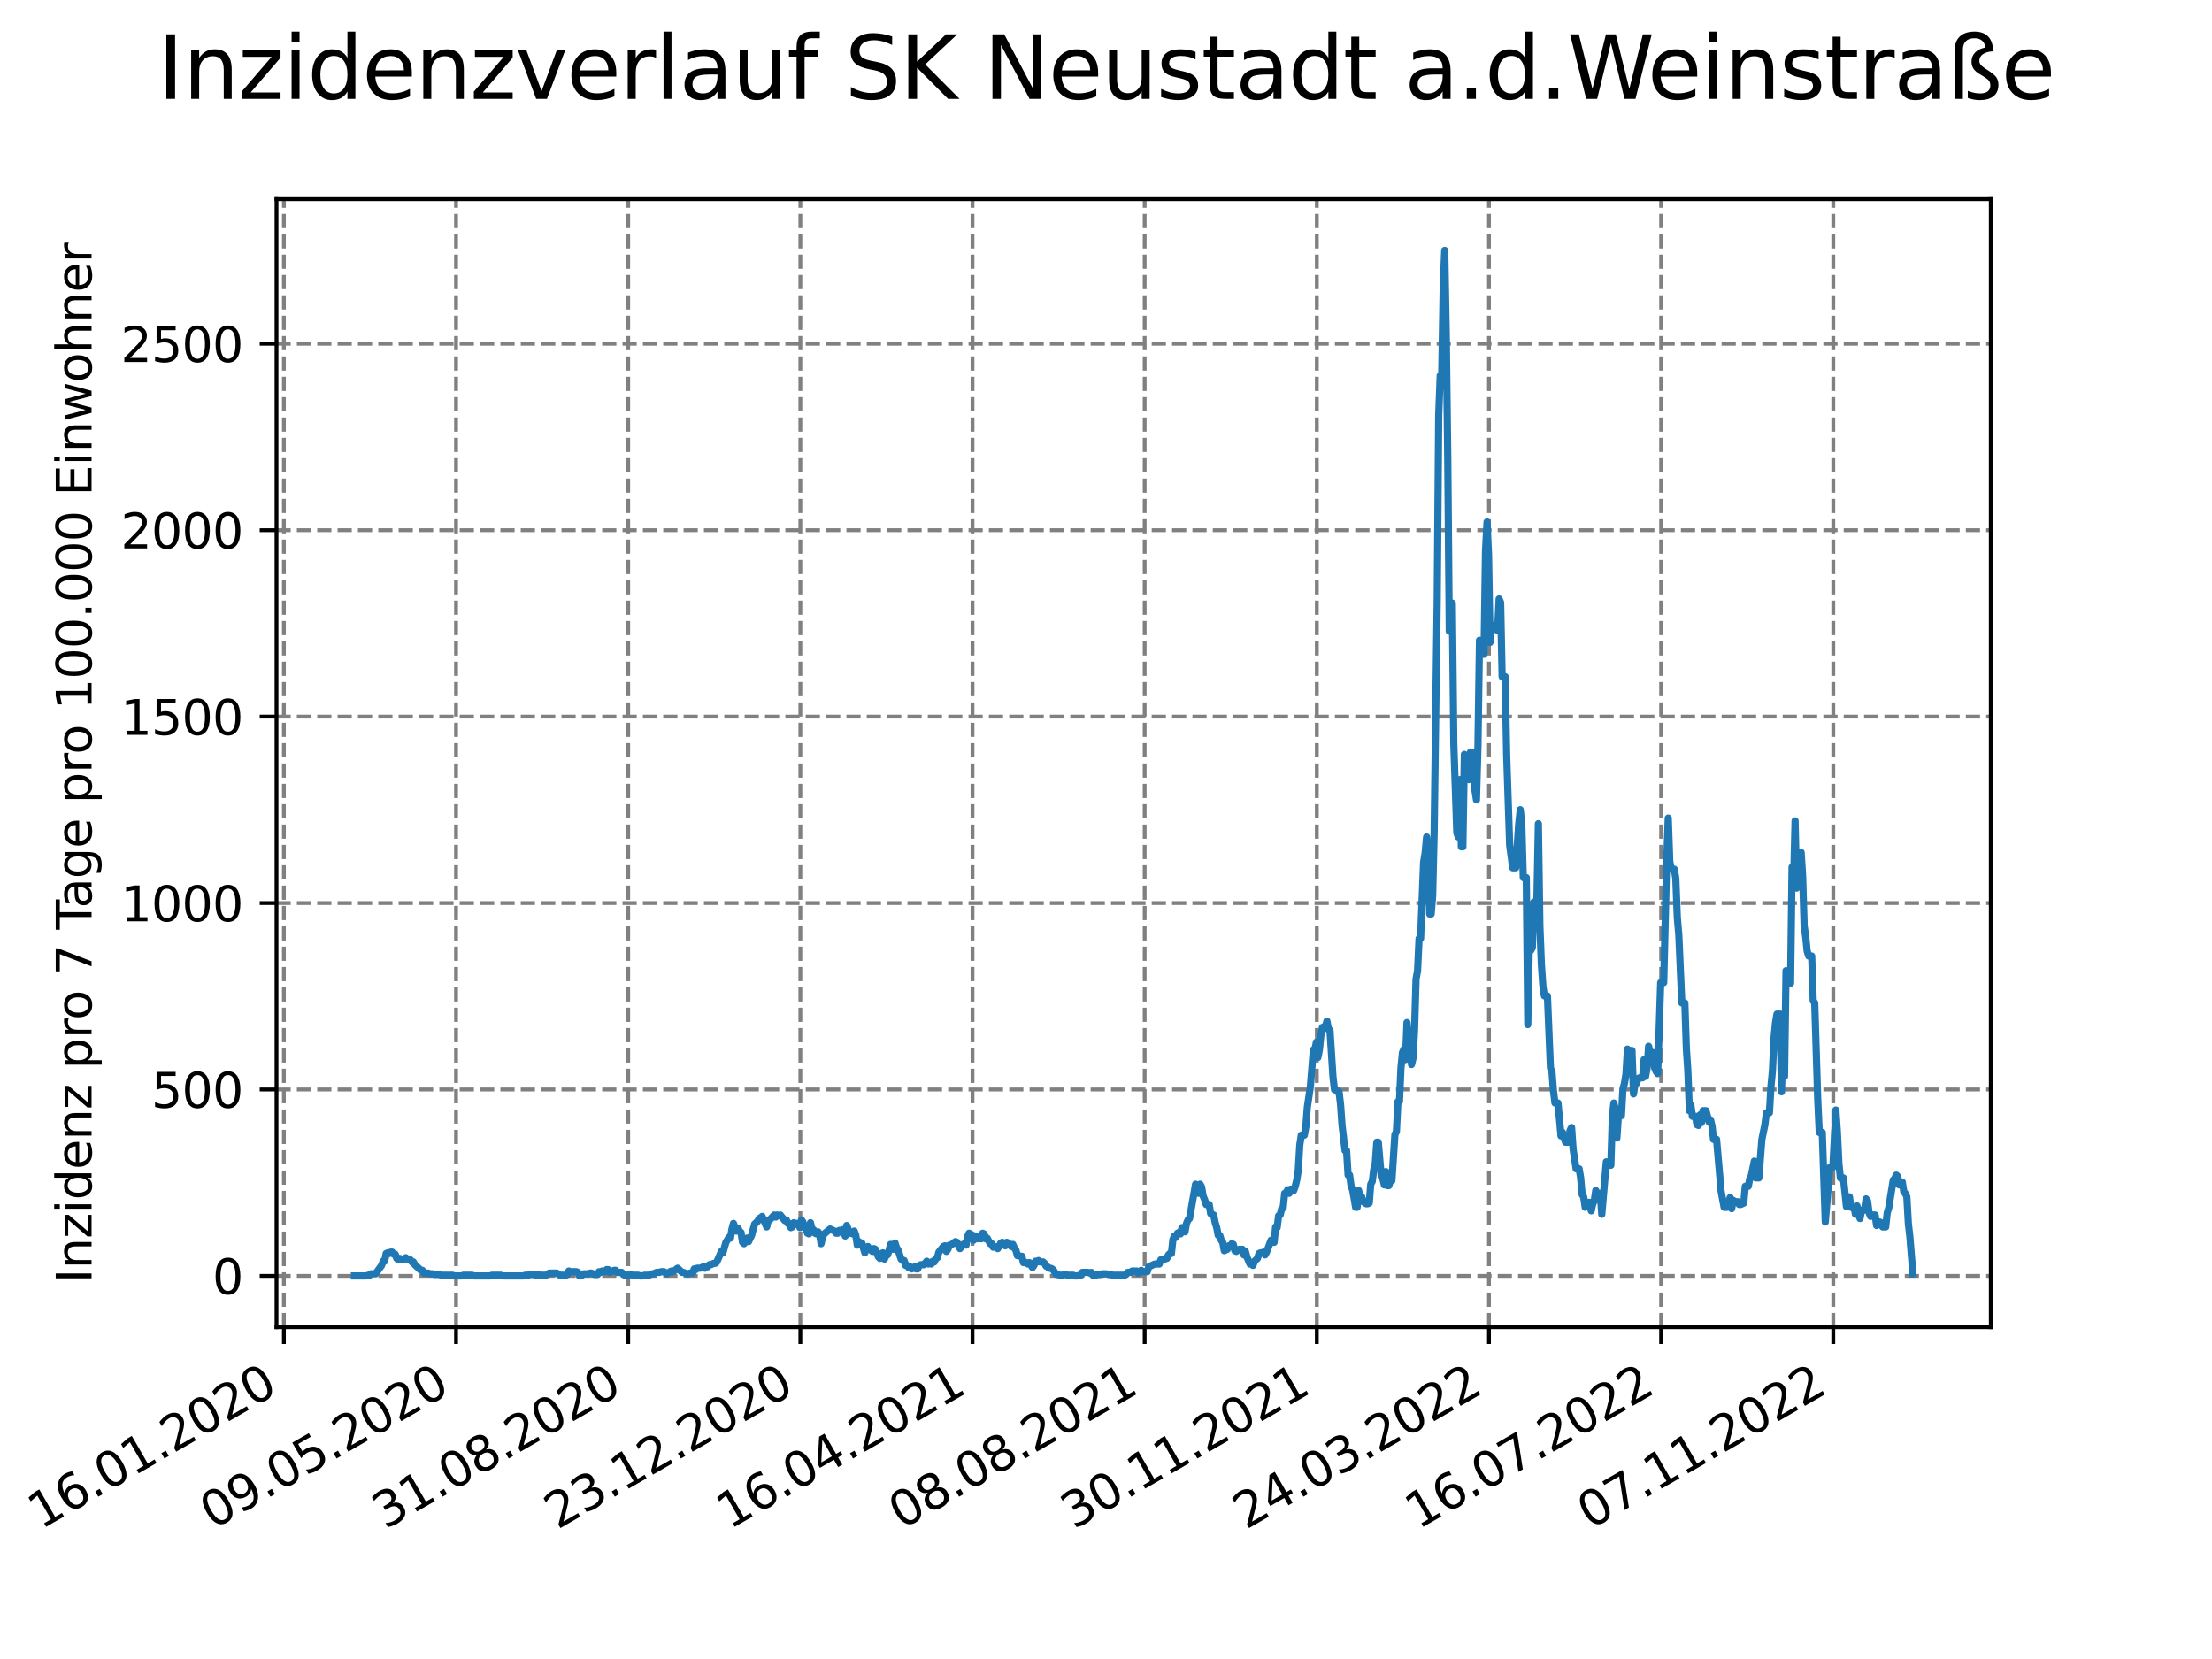 <?xml version="1.0" encoding="utf-8" standalone="no"?>
<!DOCTYPE svg PUBLIC "-//W3C//DTD SVG 1.1//EN"
  "http://www.w3.org/Graphics/SVG/1.1/DTD/svg11.dtd">
<svg xmlns:xlink="http://www.w3.org/1999/xlink" width="460.8pt" height="345.6pt" viewBox="0 0 460.8 345.6" xmlns="http://www.w3.org/2000/svg" version="1.1">
 <defs>
  <style type="text/css">*{stroke-linejoin: round; stroke-linecap: butt}</style>
 </defs>
 <g id="figure_1">
  <g id="patch_1">
   <path d="M 0 345.6 
L 460.8 345.6 
L 460.8 0 
L 0 0 
z
" style="fill: #ffffff"/>
  </g>
  <g id="axes_1">
   <g id="patch_2">
    <path d="M 57.6 276.48 
L 414.72 276.48 
L 414.72 41.472 
L 57.6 41.472 
z
" style="fill: #ffffff"/>
   </g>
   <g id="matplotlib.axis_1">
    <g id="xtick_1">
     <g id="line2d_1">
      <path d="M 59.139 276.48 
L 59.139 41.472 
" clip-path="url(#p9b88082fa0)" style="fill: none; stroke-dasharray: 2.96,1.28; stroke-dashoffset: 0; stroke: #808080; stroke-width: 0.8"/>
     </g>
     <g id="line2d_2">
      <defs>
       <path id="mea5436a495" d="M 0 0 
L 0 3.5 
" style="stroke: #000000; stroke-width: 0.8"/>
      </defs>
      <g>
       <use xlink:href="#mea5436a495" x="59.139" y="276.48" style="stroke: #000000; stroke-width: 0.8"/>
      </g>
     </g>
     <g id="text_1">
      <!-- 16.01.2020 -->
      <g transform="translate(8.514 318.689) rotate(-30) scale(0.1 -0.1)">
       <defs>
        <path id="DejaVuSans-31" d="M 794 531 
L 1825 531 
L 1825 4091 
L 703 3866 
L 703 4441 
L 1819 4666 
L 2450 4666 
L 2450 531 
L 3481 531 
L 3481 0 
L 794 0 
L 794 531 
z
" transform="scale(0.016)"/>
        <path id="DejaVuSans-36" d="M 2113 2584 
Q 1688 2584 1439 2293 
Q 1191 2003 1191 1497 
Q 1191 994 1439 701 
Q 1688 409 2113 409 
Q 2538 409 2786 701 
Q 3034 994 3034 1497 
Q 3034 2003 2786 2293 
Q 2538 2584 2113 2584 
z
M 3366 4563 
L 3366 3988 
Q 3128 4100 2886 4159 
Q 2644 4219 2406 4219 
Q 1781 4219 1451 3797 
Q 1122 3375 1075 2522 
Q 1259 2794 1537 2939 
Q 1816 3084 2150 3084 
Q 2853 3084 3261 2657 
Q 3669 2231 3669 1497 
Q 3669 778 3244 343 
Q 2819 -91 2113 -91 
Q 1303 -91 875 529 
Q 447 1150 447 2328 
Q 447 3434 972 4092 
Q 1497 4750 2381 4750 
Q 2619 4750 2861 4703 
Q 3103 4656 3366 4563 
z
" transform="scale(0.016)"/>
        <path id="DejaVuSans-2e" d="M 684 794 
L 1344 794 
L 1344 0 
L 684 0 
L 684 794 
z
" transform="scale(0.016)"/>
        <path id="DejaVuSans-30" d="M 2034 4250 
Q 1547 4250 1301 3770 
Q 1056 3291 1056 2328 
Q 1056 1369 1301 889 
Q 1547 409 2034 409 
Q 2525 409 2770 889 
Q 3016 1369 3016 2328 
Q 3016 3291 2770 3770 
Q 2525 4250 2034 4250 
z
M 2034 4750 
Q 2819 4750 3233 4129 
Q 3647 3509 3647 2328 
Q 3647 1150 3233 529 
Q 2819 -91 2034 -91 
Q 1250 -91 836 529 
Q 422 1150 422 2328 
Q 422 3509 836 4129 
Q 1250 4750 2034 4750 
z
" transform="scale(0.016)"/>
        <path id="DejaVuSans-32" d="M 1228 531 
L 3431 531 
L 3431 0 
L 469 0 
L 469 531 
Q 828 903 1448 1529 
Q 2069 2156 2228 2338 
Q 2531 2678 2651 2914 
Q 2772 3150 2772 3378 
Q 2772 3750 2511 3984 
Q 2250 4219 1831 4219 
Q 1534 4219 1204 4116 
Q 875 4013 500 3803 
L 500 4441 
Q 881 4594 1212 4672 
Q 1544 4750 1819 4750 
Q 2544 4750 2975 4387 
Q 3406 4025 3406 3419 
Q 3406 3131 3298 2873 
Q 3191 2616 2906 2266 
Q 2828 2175 2409 1742 
Q 1991 1309 1228 531 
z
" transform="scale(0.016)"/>
       </defs>
       <use xlink:href="#DejaVuSans-31"/>
       <use xlink:href="#DejaVuSans-36" x="63.623"/>
       <use xlink:href="#DejaVuSans-2e" x="127.246"/>
       <use xlink:href="#DejaVuSans-30" x="159.033"/>
       <use xlink:href="#DejaVuSans-31" x="222.656"/>
       <use xlink:href="#DejaVuSans-2e" x="286.279"/>
       <use xlink:href="#DejaVuSans-32" x="318.066"/>
       <use xlink:href="#DejaVuSans-30" x="381.689"/>
       <use xlink:href="#DejaVuSans-32" x="445.312"/>
       <use xlink:href="#DejaVuSans-30" x="508.936"/>
      </g>
     </g>
    </g>
    <g id="xtick_2">
     <g id="line2d_3">
      <path d="M 95.002 276.48 
L 95.002 41.472 
" clip-path="url(#p9b88082fa0)" style="fill: none; stroke-dasharray: 2.96,1.28; stroke-dashoffset: 0; stroke: #808080; stroke-width: 0.8"/>
     </g>
     <g id="line2d_4">
      <g>
       <use xlink:href="#mea5436a495" x="95.002" y="276.48" style="stroke: #000000; stroke-width: 0.8"/>
      </g>
     </g>
     <g id="text_2">
      <!-- 09.05.2020 -->
      <g transform="translate(44.377 318.689) rotate(-30) scale(0.1 -0.1)">
       <defs>
        <path id="DejaVuSans-39" d="M 703 97 
L 703 672 
Q 941 559 1184 500 
Q 1428 441 1663 441 
Q 2288 441 2617 861 
Q 2947 1281 2994 2138 
Q 2813 1869 2534 1725 
Q 2256 1581 1919 1581 
Q 1219 1581 811 2004 
Q 403 2428 403 3163 
Q 403 3881 828 4315 
Q 1253 4750 1959 4750 
Q 2769 4750 3195 4129 
Q 3622 3509 3622 2328 
Q 3622 1225 3098 567 
Q 2575 -91 1691 -91 
Q 1453 -91 1209 -44 
Q 966 3 703 97 
z
M 1959 2075 
Q 2384 2075 2632 2365 
Q 2881 2656 2881 3163 
Q 2881 3666 2632 3958 
Q 2384 4250 1959 4250 
Q 1534 4250 1286 3958 
Q 1038 3666 1038 3163 
Q 1038 2656 1286 2365 
Q 1534 2075 1959 2075 
z
" transform="scale(0.016)"/>
        <path id="DejaVuSans-35" d="M 691 4666 
L 3169 4666 
L 3169 4134 
L 1269 4134 
L 1269 2991 
Q 1406 3038 1543 3061 
Q 1681 3084 1819 3084 
Q 2600 3084 3056 2656 
Q 3513 2228 3513 1497 
Q 3513 744 3044 326 
Q 2575 -91 1722 -91 
Q 1428 -91 1123 -41 
Q 819 9 494 109 
L 494 744 
Q 775 591 1075 516 
Q 1375 441 1709 441 
Q 2250 441 2565 725 
Q 2881 1009 2881 1497 
Q 2881 1984 2565 2268 
Q 2250 2553 1709 2553 
Q 1456 2553 1204 2497 
Q 953 2441 691 2322 
L 691 4666 
z
" transform="scale(0.016)"/>
       </defs>
       <use xlink:href="#DejaVuSans-30"/>
       <use xlink:href="#DejaVuSans-39" x="63.623"/>
       <use xlink:href="#DejaVuSans-2e" x="127.246"/>
       <use xlink:href="#DejaVuSans-30" x="159.033"/>
       <use xlink:href="#DejaVuSans-35" x="222.656"/>
       <use xlink:href="#DejaVuSans-2e" x="286.279"/>
       <use xlink:href="#DejaVuSans-32" x="318.066"/>
       <use xlink:href="#DejaVuSans-30" x="381.689"/>
       <use xlink:href="#DejaVuSans-32" x="445.312"/>
       <use xlink:href="#DejaVuSans-30" x="508.936"/>
      </g>
     </g>
    </g>
    <g id="xtick_3">
     <g id="line2d_5">
      <path d="M 130.865 276.48 
L 130.865 41.472 
" clip-path="url(#p9b88082fa0)" style="fill: none; stroke-dasharray: 2.96,1.28; stroke-dashoffset: 0; stroke: #808080; stroke-width: 0.8"/>
     </g>
     <g id="line2d_6">
      <g>
       <use xlink:href="#mea5436a495" x="130.865" y="276.48" style="stroke: #000000; stroke-width: 0.8"/>
      </g>
     </g>
     <g id="text_3">
      <!-- 31.08.2020 -->
      <g transform="translate(80.24 318.689) rotate(-30) scale(0.1 -0.1)">
       <defs>
        <path id="DejaVuSans-33" d="M 2597 2516 
Q 3050 2419 3304 2112 
Q 3559 1806 3559 1356 
Q 3559 666 3084 287 
Q 2609 -91 1734 -91 
Q 1441 -91 1130 -33 
Q 819 25 488 141 
L 488 750 
Q 750 597 1062 519 
Q 1375 441 1716 441 
Q 2309 441 2620 675 
Q 2931 909 2931 1356 
Q 2931 1769 2642 2001 
Q 2353 2234 1838 2234 
L 1294 2234 
L 1294 2753 
L 1863 2753 
Q 2328 2753 2575 2939 
Q 2822 3125 2822 3475 
Q 2822 3834 2567 4026 
Q 2313 4219 1838 4219 
Q 1578 4219 1281 4162 
Q 984 4106 628 3988 
L 628 4550 
Q 988 4650 1302 4700 
Q 1616 4750 1894 4750 
Q 2613 4750 3031 4423 
Q 3450 4097 3450 3541 
Q 3450 3153 3228 2886 
Q 3006 2619 2597 2516 
z
" transform="scale(0.016)"/>
        <path id="DejaVuSans-38" d="M 2034 2216 
Q 1584 2216 1326 1975 
Q 1069 1734 1069 1313 
Q 1069 891 1326 650 
Q 1584 409 2034 409 
Q 2484 409 2743 651 
Q 3003 894 3003 1313 
Q 3003 1734 2745 1975 
Q 2488 2216 2034 2216 
z
M 1403 2484 
Q 997 2584 770 2862 
Q 544 3141 544 3541 
Q 544 4100 942 4425 
Q 1341 4750 2034 4750 
Q 2731 4750 3128 4425 
Q 3525 4100 3525 3541 
Q 3525 3141 3298 2862 
Q 3072 2584 2669 2484 
Q 3125 2378 3379 2068 
Q 3634 1759 3634 1313 
Q 3634 634 3220 271 
Q 2806 -91 2034 -91 
Q 1263 -91 848 271 
Q 434 634 434 1313 
Q 434 1759 690 2068 
Q 947 2378 1403 2484 
z
M 1172 3481 
Q 1172 3119 1398 2916 
Q 1625 2713 2034 2713 
Q 2441 2713 2670 2916 
Q 2900 3119 2900 3481 
Q 2900 3844 2670 4047 
Q 2441 4250 2034 4250 
Q 1625 4250 1398 4047 
Q 1172 3844 1172 3481 
z
" transform="scale(0.016)"/>
       </defs>
       <use xlink:href="#DejaVuSans-33"/>
       <use xlink:href="#DejaVuSans-31" x="63.623"/>
       <use xlink:href="#DejaVuSans-2e" x="127.246"/>
       <use xlink:href="#DejaVuSans-30" x="159.033"/>
       <use xlink:href="#DejaVuSans-38" x="222.656"/>
       <use xlink:href="#DejaVuSans-2e" x="286.279"/>
       <use xlink:href="#DejaVuSans-32" x="318.066"/>
       <use xlink:href="#DejaVuSans-30" x="381.689"/>
       <use xlink:href="#DejaVuSans-32" x="445.312"/>
       <use xlink:href="#DejaVuSans-30" x="508.936"/>
      </g>
     </g>
    </g>
    <g id="xtick_4">
     <g id="line2d_7">
      <path d="M 166.728 276.48 
L 166.728 41.472 
" clip-path="url(#p9b88082fa0)" style="fill: none; stroke-dasharray: 2.96,1.28; stroke-dashoffset: 0; stroke: #808080; stroke-width: 0.8"/>
     </g>
     <g id="line2d_8">
      <g>
       <use xlink:href="#mea5436a495" x="166.728" y="276.48" style="stroke: #000000; stroke-width: 0.8"/>
      </g>
     </g>
     <g id="text_4">
      <!-- 23.12.2020 -->
      <g transform="translate(116.103 318.689) rotate(-30) scale(0.1 -0.1)">
       <use xlink:href="#DejaVuSans-32"/>
       <use xlink:href="#DejaVuSans-33" x="63.623"/>
       <use xlink:href="#DejaVuSans-2e" x="127.246"/>
       <use xlink:href="#DejaVuSans-31" x="159.033"/>
       <use xlink:href="#DejaVuSans-32" x="222.656"/>
       <use xlink:href="#DejaVuSans-2e" x="286.279"/>
       <use xlink:href="#DejaVuSans-32" x="318.066"/>
       <use xlink:href="#DejaVuSans-30" x="381.689"/>
       <use xlink:href="#DejaVuSans-32" x="445.312"/>
       <use xlink:href="#DejaVuSans-30" x="508.936"/>
      </g>
     </g>
    </g>
    <g id="xtick_5">
     <g id="line2d_9">
      <path d="M 202.591 276.48 
L 202.591 41.472 
" clip-path="url(#p9b88082fa0)" style="fill: none; stroke-dasharray: 2.96,1.28; stroke-dashoffset: 0; stroke: #808080; stroke-width: 0.8"/>
     </g>
     <g id="line2d_10">
      <g>
       <use xlink:href="#mea5436a495" x="202.591" y="276.48" style="stroke: #000000; stroke-width: 0.8"/>
      </g>
     </g>
     <g id="text_5">
      <!-- 16.04.2021 -->
      <g transform="translate(151.966 318.689) rotate(-30) scale(0.1 -0.1)">
       <defs>
        <path id="DejaVuSans-34" d="M 2419 4116 
L 825 1625 
L 2419 1625 
L 2419 4116 
z
M 2253 4666 
L 3047 4666 
L 3047 1625 
L 3713 1625 
L 3713 1100 
L 3047 1100 
L 3047 0 
L 2419 0 
L 2419 1100 
L 313 1100 
L 313 1709 
L 2253 4666 
z
" transform="scale(0.016)"/>
       </defs>
       <use xlink:href="#DejaVuSans-31"/>
       <use xlink:href="#DejaVuSans-36" x="63.623"/>
       <use xlink:href="#DejaVuSans-2e" x="127.246"/>
       <use xlink:href="#DejaVuSans-30" x="159.033"/>
       <use xlink:href="#DejaVuSans-34" x="222.656"/>
       <use xlink:href="#DejaVuSans-2e" x="286.279"/>
       <use xlink:href="#DejaVuSans-32" x="318.066"/>
       <use xlink:href="#DejaVuSans-30" x="381.689"/>
       <use xlink:href="#DejaVuSans-32" x="445.312"/>
       <use xlink:href="#DejaVuSans-31" x="508.936"/>
      </g>
     </g>
    </g>
    <g id="xtick_6">
     <g id="line2d_11">
      <path d="M 238.454 276.48 
L 238.454 41.472 
" clip-path="url(#p9b88082fa0)" style="fill: none; stroke-dasharray: 2.96,1.28; stroke-dashoffset: 0; stroke: #808080; stroke-width: 0.8"/>
     </g>
     <g id="line2d_12">
      <g>
       <use xlink:href="#mea5436a495" x="238.454" y="276.48" style="stroke: #000000; stroke-width: 0.8"/>
      </g>
     </g>
     <g id="text_6">
      <!-- 08.08.2021 -->
      <g transform="translate(187.829 318.689) rotate(-30) scale(0.1 -0.1)">
       <use xlink:href="#DejaVuSans-30"/>
       <use xlink:href="#DejaVuSans-38" x="63.623"/>
       <use xlink:href="#DejaVuSans-2e" x="127.246"/>
       <use xlink:href="#DejaVuSans-30" x="159.033"/>
       <use xlink:href="#DejaVuSans-38" x="222.656"/>
       <use xlink:href="#DejaVuSans-2e" x="286.279"/>
       <use xlink:href="#DejaVuSans-32" x="318.066"/>
       <use xlink:href="#DejaVuSans-30" x="381.689"/>
       <use xlink:href="#DejaVuSans-32" x="445.312"/>
       <use xlink:href="#DejaVuSans-31" x="508.936"/>
      </g>
     </g>
    </g>
    <g id="xtick_7">
     <g id="line2d_13">
      <path d="M 274.317 276.48 
L 274.317 41.472 
" clip-path="url(#p9b88082fa0)" style="fill: none; stroke-dasharray: 2.96,1.28; stroke-dashoffset: 0; stroke: #808080; stroke-width: 0.8"/>
     </g>
     <g id="line2d_14">
      <g>
       <use xlink:href="#mea5436a495" x="274.317" y="276.48" style="stroke: #000000; stroke-width: 0.8"/>
      </g>
     </g>
     <g id="text_7">
      <!-- 30.11.2021 -->
      <g transform="translate(223.692 318.689) rotate(-30) scale(0.1 -0.1)">
       <use xlink:href="#DejaVuSans-33"/>
       <use xlink:href="#DejaVuSans-30" x="63.623"/>
       <use xlink:href="#DejaVuSans-2e" x="127.246"/>
       <use xlink:href="#DejaVuSans-31" x="159.033"/>
       <use xlink:href="#DejaVuSans-31" x="222.656"/>
       <use xlink:href="#DejaVuSans-2e" x="286.279"/>
       <use xlink:href="#DejaVuSans-32" x="318.066"/>
       <use xlink:href="#DejaVuSans-30" x="381.689"/>
       <use xlink:href="#DejaVuSans-32" x="445.312"/>
       <use xlink:href="#DejaVuSans-31" x="508.936"/>
      </g>
     </g>
    </g>
    <g id="xtick_8">
     <g id="line2d_15">
      <path d="M 310.18 276.48 
L 310.18 41.472 
" clip-path="url(#p9b88082fa0)" style="fill: none; stroke-dasharray: 2.96,1.28; stroke-dashoffset: 0; stroke: #808080; stroke-width: 0.8"/>
     </g>
     <g id="line2d_16">
      <g>
       <use xlink:href="#mea5436a495" x="310.18" y="276.48" style="stroke: #000000; stroke-width: 0.8"/>
      </g>
     </g>
     <g id="text_8">
      <!-- 24.03.2022 -->
      <g transform="translate(259.555 318.689) rotate(-30) scale(0.1 -0.1)">
       <use xlink:href="#DejaVuSans-32"/>
       <use xlink:href="#DejaVuSans-34" x="63.623"/>
       <use xlink:href="#DejaVuSans-2e" x="127.246"/>
       <use xlink:href="#DejaVuSans-30" x="159.033"/>
       <use xlink:href="#DejaVuSans-33" x="222.656"/>
       <use xlink:href="#DejaVuSans-2e" x="286.279"/>
       <use xlink:href="#DejaVuSans-32" x="318.066"/>
       <use xlink:href="#DejaVuSans-30" x="381.689"/>
       <use xlink:href="#DejaVuSans-32" x="445.312"/>
       <use xlink:href="#DejaVuSans-32" x="508.936"/>
      </g>
     </g>
    </g>
    <g id="xtick_9">
     <g id="line2d_17">
      <path d="M 346.043 276.48 
L 346.043 41.472 
" clip-path="url(#p9b88082fa0)" style="fill: none; stroke-dasharray: 2.96,1.28; stroke-dashoffset: 0; stroke: #808080; stroke-width: 0.8"/>
     </g>
     <g id="line2d_18">
      <g>
       <use xlink:href="#mea5436a495" x="346.043" y="276.48" style="stroke: #000000; stroke-width: 0.8"/>
      </g>
     </g>
     <g id="text_9">
      <!-- 16.07.2022 -->
      <g transform="translate(295.418 318.689) rotate(-30) scale(0.1 -0.1)">
       <defs>
        <path id="DejaVuSans-37" d="M 525 4666 
L 3525 4666 
L 3525 4397 
L 1831 0 
L 1172 0 
L 2766 4134 
L 525 4134 
L 525 4666 
z
" transform="scale(0.016)"/>
       </defs>
       <use xlink:href="#DejaVuSans-31"/>
       <use xlink:href="#DejaVuSans-36" x="63.623"/>
       <use xlink:href="#DejaVuSans-2e" x="127.246"/>
       <use xlink:href="#DejaVuSans-30" x="159.033"/>
       <use xlink:href="#DejaVuSans-37" x="222.656"/>
       <use xlink:href="#DejaVuSans-2e" x="286.279"/>
       <use xlink:href="#DejaVuSans-32" x="318.066"/>
       <use xlink:href="#DejaVuSans-30" x="381.689"/>
       <use xlink:href="#DejaVuSans-32" x="445.312"/>
       <use xlink:href="#DejaVuSans-32" x="508.936"/>
      </g>
     </g>
    </g>
    <g id="xtick_10">
     <g id="line2d_19">
      <path d="M 381.906 276.48 
L 381.906 41.472 
" clip-path="url(#p9b88082fa0)" style="fill: none; stroke-dasharray: 2.96,1.28; stroke-dashoffset: 0; stroke: #808080; stroke-width: 0.8"/>
     </g>
     <g id="line2d_20">
      <g>
       <use xlink:href="#mea5436a495" x="381.906" y="276.48" style="stroke: #000000; stroke-width: 0.8"/>
      </g>
     </g>
     <g id="text_10">
      <!-- 07.11.2022 -->
      <g transform="translate(331.281 318.689) rotate(-30) scale(0.1 -0.1)">
       <use xlink:href="#DejaVuSans-30"/>
       <use xlink:href="#DejaVuSans-37" x="63.623"/>
       <use xlink:href="#DejaVuSans-2e" x="127.246"/>
       <use xlink:href="#DejaVuSans-31" x="159.033"/>
       <use xlink:href="#DejaVuSans-31" x="222.656"/>
       <use xlink:href="#DejaVuSans-2e" x="286.279"/>
       <use xlink:href="#DejaVuSans-32" x="318.066"/>
       <use xlink:href="#DejaVuSans-30" x="381.689"/>
       <use xlink:href="#DejaVuSans-32" x="445.312"/>
       <use xlink:href="#DejaVuSans-32" x="508.936"/>
      </g>
     </g>
    </g>
   </g>
   <g id="matplotlib.axis_2">
    <g id="ytick_1">
     <g id="line2d_21">
      <path d="M 57.6 265.798 
L 414.72 265.798 
" clip-path="url(#p9b88082fa0)" style="fill: none; stroke-dasharray: 2.96,1.28; stroke-dashoffset: 0; stroke: #808080; stroke-width: 0.8"/>
     </g>
     <g id="line2d_22">
      <defs>
       <path id="m7c1a78aa70" d="M 0 0 
L -3.5 0 
" style="stroke: #000000; stroke-width: 0.8"/>
      </defs>
      <g>
       <use xlink:href="#m7c1a78aa70" x="57.6" y="265.798" style="stroke: #000000; stroke-width: 0.8"/>
      </g>
     </g>
     <g id="text_11">
      <!-- 0 -->
      <g transform="translate(44.237 269.597) scale(0.1 -0.1)">
       <use xlink:href="#DejaVuSans-30"/>
      </g>
     </g>
    </g>
    <g id="ytick_2">
     <g id="line2d_23">
      <path d="M 57.6 226.96 
L 414.72 226.96 
" clip-path="url(#p9b88082fa0)" style="fill: none; stroke-dasharray: 2.96,1.28; stroke-dashoffset: 0; stroke: #808080; stroke-width: 0.8"/>
     </g>
     <g id="line2d_24">
      <g>
       <use xlink:href="#m7c1a78aa70" x="57.6" y="226.96" style="stroke: #000000; stroke-width: 0.8"/>
      </g>
     </g>
     <g id="text_12">
      <!-- 500 -->
      <g transform="translate(31.512 230.759) scale(0.1 -0.1)">
       <use xlink:href="#DejaVuSans-35"/>
       <use xlink:href="#DejaVuSans-30" x="63.623"/>
       <use xlink:href="#DejaVuSans-30" x="127.246"/>
      </g>
     </g>
    </g>
    <g id="ytick_3">
     <g id="line2d_25">
      <path d="M 57.6 188.122 
L 414.72 188.122 
" clip-path="url(#p9b88082fa0)" style="fill: none; stroke-dasharray: 2.96,1.28; stroke-dashoffset: 0; stroke: #808080; stroke-width: 0.8"/>
     </g>
     <g id="line2d_26">
      <g>
       <use xlink:href="#m7c1a78aa70" x="57.6" y="188.122" style="stroke: #000000; stroke-width: 0.8"/>
      </g>
     </g>
     <g id="text_13">
      <!-- 1000 -->
      <g transform="translate(25.15 191.921) scale(0.1 -0.1)">
       <use xlink:href="#DejaVuSans-31"/>
       <use xlink:href="#DejaVuSans-30" x="63.623"/>
       <use xlink:href="#DejaVuSans-30" x="127.246"/>
       <use xlink:href="#DejaVuSans-30" x="190.869"/>
      </g>
     </g>
    </g>
    <g id="ytick_4">
     <g id="line2d_27">
      <path d="M 57.6 149.284 
L 414.72 149.284 
" clip-path="url(#p9b88082fa0)" style="fill: none; stroke-dasharray: 2.96,1.28; stroke-dashoffset: 0; stroke: #808080; stroke-width: 0.8"/>
     </g>
     <g id="line2d_28">
      <g>
       <use xlink:href="#m7c1a78aa70" x="57.6" y="149.284" style="stroke: #000000; stroke-width: 0.8"/>
      </g>
     </g>
     <g id="text_14">
      <!-- 1500 -->
      <g transform="translate(25.15 153.083) scale(0.1 -0.1)">
       <use xlink:href="#DejaVuSans-31"/>
       <use xlink:href="#DejaVuSans-35" x="63.623"/>
       <use xlink:href="#DejaVuSans-30" x="127.246"/>
       <use xlink:href="#DejaVuSans-30" x="190.869"/>
      </g>
     </g>
    </g>
    <g id="ytick_5">
     <g id="line2d_29">
      <path d="M 57.6 110.446 
L 414.72 110.446 
" clip-path="url(#p9b88082fa0)" style="fill: none; stroke-dasharray: 2.96,1.28; stroke-dashoffset: 0; stroke: #808080; stroke-width: 0.8"/>
     </g>
     <g id="line2d_30">
      <g>
       <use xlink:href="#m7c1a78aa70" x="57.6" y="110.446" style="stroke: #000000; stroke-width: 0.8"/>
      </g>
     </g>
     <g id="text_15">
      <!-- 2000 -->
      <g transform="translate(25.15 114.245) scale(0.1 -0.1)">
       <use xlink:href="#DejaVuSans-32"/>
       <use xlink:href="#DejaVuSans-30" x="63.623"/>
       <use xlink:href="#DejaVuSans-30" x="127.246"/>
       <use xlink:href="#DejaVuSans-30" x="190.869"/>
      </g>
     </g>
    </g>
    <g id="ytick_6">
     <g id="line2d_31">
      <path d="M 57.6 71.608 
L 414.72 71.608 
" clip-path="url(#p9b88082fa0)" style="fill: none; stroke-dasharray: 2.96,1.28; stroke-dashoffset: 0; stroke: #808080; stroke-width: 0.8"/>
     </g>
     <g id="line2d_32">
      <g>
       <use xlink:href="#m7c1a78aa70" x="57.6" y="71.608" style="stroke: #000000; stroke-width: 0.8"/>
      </g>
     </g>
     <g id="text_16">
      <!-- 2500 -->
      <g transform="translate(25.15 75.407) scale(0.1 -0.1)">
       <use xlink:href="#DejaVuSans-32"/>
       <use xlink:href="#DejaVuSans-35" x="63.623"/>
       <use xlink:href="#DejaVuSans-30" x="127.246"/>
       <use xlink:href="#DejaVuSans-30" x="190.869"/>
      </g>
     </g>
    </g>
    <g id="text_17">
     <!-- Inzidenz pro 7 Tage pro 100.000 Einwohner -->
     <g transform="translate(19.07 267.301) rotate(-90) scale(0.1 -0.1)">
      <defs>
       <path id="DejaVuSans-49" d="M 628 4666 
L 1259 4666 
L 1259 0 
L 628 0 
L 628 4666 
z
" transform="scale(0.016)"/>
       <path id="DejaVuSans-6e" d="M 3513 2113 
L 3513 0 
L 2938 0 
L 2938 2094 
Q 2938 2591 2744 2837 
Q 2550 3084 2163 3084 
Q 1697 3084 1428 2787 
Q 1159 2491 1159 1978 
L 1159 0 
L 581 0 
L 581 3500 
L 1159 3500 
L 1159 2956 
Q 1366 3272 1645 3428 
Q 1925 3584 2291 3584 
Q 2894 3584 3203 3211 
Q 3513 2838 3513 2113 
z
" transform="scale(0.016)"/>
       <path id="DejaVuSans-7a" d="M 353 3500 
L 3084 3500 
L 3084 2975 
L 922 459 
L 3084 459 
L 3084 0 
L 275 0 
L 275 525 
L 2438 3041 
L 353 3041 
L 353 3500 
z
" transform="scale(0.016)"/>
       <path id="DejaVuSans-69" d="M 603 3500 
L 1178 3500 
L 1178 0 
L 603 0 
L 603 3500 
z
M 603 4863 
L 1178 4863 
L 1178 4134 
L 603 4134 
L 603 4863 
z
" transform="scale(0.016)"/>
       <path id="DejaVuSans-64" d="M 2906 2969 
L 2906 4863 
L 3481 4863 
L 3481 0 
L 2906 0 
L 2906 525 
Q 2725 213 2448 61 
Q 2172 -91 1784 -91 
Q 1150 -91 751 415 
Q 353 922 353 1747 
Q 353 2572 751 3078 
Q 1150 3584 1784 3584 
Q 2172 3584 2448 3432 
Q 2725 3281 2906 2969 
z
M 947 1747 
Q 947 1113 1208 752 
Q 1469 391 1925 391 
Q 2381 391 2643 752 
Q 2906 1113 2906 1747 
Q 2906 2381 2643 2742 
Q 2381 3103 1925 3103 
Q 1469 3103 1208 2742 
Q 947 2381 947 1747 
z
" transform="scale(0.016)"/>
       <path id="DejaVuSans-65" d="M 3597 1894 
L 3597 1613 
L 953 1613 
Q 991 1019 1311 708 
Q 1631 397 2203 397 
Q 2534 397 2845 478 
Q 3156 559 3463 722 
L 3463 178 
Q 3153 47 2828 -22 
Q 2503 -91 2169 -91 
Q 1331 -91 842 396 
Q 353 884 353 1716 
Q 353 2575 817 3079 
Q 1281 3584 2069 3584 
Q 2775 3584 3186 3129 
Q 3597 2675 3597 1894 
z
M 3022 2063 
Q 3016 2534 2758 2815 
Q 2500 3097 2075 3097 
Q 1594 3097 1305 2825 
Q 1016 2553 972 2059 
L 3022 2063 
z
" transform="scale(0.016)"/>
       <path id="DejaVuSans-20" transform="scale(0.016)"/>
       <path id="DejaVuSans-70" d="M 1159 525 
L 1159 -1331 
L 581 -1331 
L 581 3500 
L 1159 3500 
L 1159 2969 
Q 1341 3281 1617 3432 
Q 1894 3584 2278 3584 
Q 2916 3584 3314 3078 
Q 3713 2572 3713 1747 
Q 3713 922 3314 415 
Q 2916 -91 2278 -91 
Q 1894 -91 1617 61 
Q 1341 213 1159 525 
z
M 3116 1747 
Q 3116 2381 2855 2742 
Q 2594 3103 2138 3103 
Q 1681 3103 1420 2742 
Q 1159 2381 1159 1747 
Q 1159 1113 1420 752 
Q 1681 391 2138 391 
Q 2594 391 2855 752 
Q 3116 1113 3116 1747 
z
" transform="scale(0.016)"/>
       <path id="DejaVuSans-72" d="M 2631 2963 
Q 2534 3019 2420 3045 
Q 2306 3072 2169 3072 
Q 1681 3072 1420 2755 
Q 1159 2438 1159 1844 
L 1159 0 
L 581 0 
L 581 3500 
L 1159 3500 
L 1159 2956 
Q 1341 3275 1631 3429 
Q 1922 3584 2338 3584 
Q 2397 3584 2469 3576 
Q 2541 3569 2628 3553 
L 2631 2963 
z
" transform="scale(0.016)"/>
       <path id="DejaVuSans-6f" d="M 1959 3097 
Q 1497 3097 1228 2736 
Q 959 2375 959 1747 
Q 959 1119 1226 758 
Q 1494 397 1959 397 
Q 2419 397 2687 759 
Q 2956 1122 2956 1747 
Q 2956 2369 2687 2733 
Q 2419 3097 1959 3097 
z
M 1959 3584 
Q 2709 3584 3137 3096 
Q 3566 2609 3566 1747 
Q 3566 888 3137 398 
Q 2709 -91 1959 -91 
Q 1206 -91 779 398 
Q 353 888 353 1747 
Q 353 2609 779 3096 
Q 1206 3584 1959 3584 
z
" transform="scale(0.016)"/>
       <path id="DejaVuSans-54" d="M -19 4666 
L 3928 4666 
L 3928 4134 
L 2272 4134 
L 2272 0 
L 1638 0 
L 1638 4134 
L -19 4134 
L -19 4666 
z
" transform="scale(0.016)"/>
       <path id="DejaVuSans-61" d="M 2194 1759 
Q 1497 1759 1228 1600 
Q 959 1441 959 1056 
Q 959 750 1161 570 
Q 1363 391 1709 391 
Q 2188 391 2477 730 
Q 2766 1069 2766 1631 
L 2766 1759 
L 2194 1759 
z
M 3341 1997 
L 3341 0 
L 2766 0 
L 2766 531 
Q 2569 213 2275 61 
Q 1981 -91 1556 -91 
Q 1019 -91 701 211 
Q 384 513 384 1019 
Q 384 1609 779 1909 
Q 1175 2209 1959 2209 
L 2766 2209 
L 2766 2266 
Q 2766 2663 2505 2880 
Q 2244 3097 1772 3097 
Q 1472 3097 1187 3025 
Q 903 2953 641 2809 
L 641 3341 
Q 956 3463 1253 3523 
Q 1550 3584 1831 3584 
Q 2591 3584 2966 3190 
Q 3341 2797 3341 1997 
z
" transform="scale(0.016)"/>
       <path id="DejaVuSans-67" d="M 2906 1791 
Q 2906 2416 2648 2759 
Q 2391 3103 1925 3103 
Q 1463 3103 1205 2759 
Q 947 2416 947 1791 
Q 947 1169 1205 825 
Q 1463 481 1925 481 
Q 2391 481 2648 825 
Q 2906 1169 2906 1791 
z
M 3481 434 
Q 3481 -459 3084 -895 
Q 2688 -1331 1869 -1331 
Q 1566 -1331 1297 -1286 
Q 1028 -1241 775 -1147 
L 775 -588 
Q 1028 -725 1275 -790 
Q 1522 -856 1778 -856 
Q 2344 -856 2625 -561 
Q 2906 -266 2906 331 
L 2906 616 
Q 2728 306 2450 153 
Q 2172 0 1784 0 
Q 1141 0 747 490 
Q 353 981 353 1791 
Q 353 2603 747 3093 
Q 1141 3584 1784 3584 
Q 2172 3584 2450 3431 
Q 2728 3278 2906 2969 
L 2906 3500 
L 3481 3500 
L 3481 434 
z
" transform="scale(0.016)"/>
       <path id="DejaVuSans-45" d="M 628 4666 
L 3578 4666 
L 3578 4134 
L 1259 4134 
L 1259 2753 
L 3481 2753 
L 3481 2222 
L 1259 2222 
L 1259 531 
L 3634 531 
L 3634 0 
L 628 0 
L 628 4666 
z
" transform="scale(0.016)"/>
       <path id="DejaVuSans-77" d="M 269 3500 
L 844 3500 
L 1563 769 
L 2278 3500 
L 2956 3500 
L 3675 769 
L 4391 3500 
L 4966 3500 
L 4050 0 
L 3372 0 
L 2619 2869 
L 1863 0 
L 1184 0 
L 269 3500 
z
" transform="scale(0.016)"/>
       <path id="DejaVuSans-68" d="M 3513 2113 
L 3513 0 
L 2938 0 
L 2938 2094 
Q 2938 2591 2744 2837 
Q 2550 3084 2163 3084 
Q 1697 3084 1428 2787 
Q 1159 2491 1159 1978 
L 1159 0 
L 581 0 
L 581 4863 
L 1159 4863 
L 1159 2956 
Q 1366 3272 1645 3428 
Q 1925 3584 2291 3584 
Q 2894 3584 3203 3211 
Q 3513 2838 3513 2113 
z
" transform="scale(0.016)"/>
      </defs>
      <use xlink:href="#DejaVuSans-49"/>
      <use xlink:href="#DejaVuSans-6e" x="29.492"/>
      <use xlink:href="#DejaVuSans-7a" x="92.871"/>
      <use xlink:href="#DejaVuSans-69" x="145.361"/>
      <use xlink:href="#DejaVuSans-64" x="173.145"/>
      <use xlink:href="#DejaVuSans-65" x="236.621"/>
      <use xlink:href="#DejaVuSans-6e" x="298.145"/>
      <use xlink:href="#DejaVuSans-7a" x="361.523"/>
      <use xlink:href="#DejaVuSans-20" x="414.014"/>
      <use xlink:href="#DejaVuSans-70" x="445.801"/>
      <use xlink:href="#DejaVuSans-72" x="509.277"/>
      <use xlink:href="#DejaVuSans-6f" x="548.141"/>
      <use xlink:href="#DejaVuSans-20" x="609.322"/>
      <use xlink:href="#DejaVuSans-37" x="641.109"/>
      <use xlink:href="#DejaVuSans-20" x="704.732"/>
      <use xlink:href="#DejaVuSans-54" x="736.52"/>
      <use xlink:href="#DejaVuSans-61" x="781.104"/>
      <use xlink:href="#DejaVuSans-67" x="842.383"/>
      <use xlink:href="#DejaVuSans-65" x="905.859"/>
      <use xlink:href="#DejaVuSans-20" x="967.383"/>
      <use xlink:href="#DejaVuSans-70" x="999.17"/>
      <use xlink:href="#DejaVuSans-72" x="1062.646"/>
      <use xlink:href="#DejaVuSans-6f" x="1101.51"/>
      <use xlink:href="#DejaVuSans-20" x="1162.691"/>
      <use xlink:href="#DejaVuSans-31" x="1194.479"/>
      <use xlink:href="#DejaVuSans-30" x="1258.102"/>
      <use xlink:href="#DejaVuSans-30" x="1321.725"/>
      <use xlink:href="#DejaVuSans-2e" x="1385.348"/>
      <use xlink:href="#DejaVuSans-30" x="1417.135"/>
      <use xlink:href="#DejaVuSans-30" x="1480.758"/>
      <use xlink:href="#DejaVuSans-30" x="1544.381"/>
      <use xlink:href="#DejaVuSans-20" x="1608.004"/>
      <use xlink:href="#DejaVuSans-45" x="1639.791"/>
      <use xlink:href="#DejaVuSans-69" x="1702.975"/>
      <use xlink:href="#DejaVuSans-6e" x="1730.758"/>
      <use xlink:href="#DejaVuSans-77" x="1794.137"/>
      <use xlink:href="#DejaVuSans-6f" x="1875.924"/>
      <use xlink:href="#DejaVuSans-68" x="1937.105"/>
      <use xlink:href="#DejaVuSans-6e" x="2000.484"/>
      <use xlink:href="#DejaVuSans-65" x="2063.863"/>
      <use xlink:href="#DejaVuSans-72" x="2125.387"/>
     </g>
    </g>
   </g>
   <g id="line2d_33">
    <path d="M 73.833 265.798 
L 76.349 265.798 
L 76.664 265.652 
L 76.979 265.652 
L 77.293 265.36 
L 78.237 265.36 
L 79.495 263.61 
L 79.81 262.735 
L 80.124 262.735 
L 80.439 261.131 
L 80.754 260.985 
L 81.068 261.131 
L 81.383 260.84 
L 81.697 260.84 
L 82.012 261.277 
L 82.327 261.277 
L 82.641 262.152 
L 82.956 262.444 
L 83.27 262.152 
L 83.9 262.444 
L 84.214 262.298 
L 84.529 262.006 
L 84.843 262.298 
L 85.158 262.298 
L 85.472 262.444 
L 85.787 262.881 
L 86.102 262.881 
L 86.416 263.465 
L 87.675 264.631 
L 87.989 264.631 
L 88.304 265.214 
L 89.248 265.214 
L 89.562 265.36 
L 90.191 265.36 
L 90.506 265.506 
L 91.764 265.506 
L 92.079 265.798 
L 92.393 265.652 
L 94.281 265.652 
L 94.596 265.798 
L 96.168 265.798 
L 96.483 265.652 
L 98.371 265.652 
L 98.685 265.798 
L 102.146 265.798 
L 102.46 265.652 
L 104.348 265.652 
L 104.662 265.798 
L 109.067 265.798 
L 109.381 265.652 
L 110.01 265.652 
L 110.325 265.506 
L 111.269 265.506 
L 111.583 265.652 
L 111.898 265.652 
L 112.212 265.506 
L 112.527 265.652 
L 113.785 265.652 
L 114.415 265.214 
L 115.987 265.214 
L 116.617 265.652 
L 117.875 265.652 
L 118.19 265.506 
L 118.504 264.777 
L 118.819 264.923 
L 120.077 264.923 
L 120.392 265.069 
L 120.706 265.798 
L 121.021 265.798 
L 121.65 265.36 
L 122.594 265.36 
L 122.908 265.214 
L 123.223 265.214 
L 123.852 265.506 
L 124.481 265.506 
L 124.796 264.923 
L 125.111 265.069 
L 125.425 264.777 
L 125.74 264.923 
L 126.054 264.923 
L 126.369 264.485 
L 126.683 264.485 
L 126.998 265.069 
L 127.942 264.631 
L 128.256 264.631 
L 128.571 265.069 
L 129.515 265.069 
L 129.829 265.506 
L 130.144 265.652 
L 130.773 265.652 
L 131.088 265.506 
L 131.402 265.506 
L 131.717 265.652 
L 132.975 265.652 
L 133.29 265.798 
L 133.919 265.798 
L 134.234 265.652 
L 135.177 265.652 
L 135.807 265.36 
L 136.121 265.36 
L 136.75 265.069 
L 137.379 265.069 
L 137.694 264.923 
L 138.323 264.923 
L 138.952 265.36 
L 139.582 264.923 
L 139.896 264.777 
L 140.211 264.923 
L 141.155 264.194 
L 142.098 265.069 
L 142.413 265.069 
L 143.042 265.36 
L 143.357 265.36 
L 143.671 265.214 
L 144.3 265.214 
L 144.615 264.339 
L 144.93 264.485 
L 145.244 264.194 
L 145.873 264.194 
L 146.502 263.902 
L 146.817 264.194 
L 147.132 263.902 
L 147.446 263.902 
L 147.761 263.465 
L 148.075 263.465 
L 148.705 263.173 
L 149.019 263.173 
L 149.334 262.881 
L 150.278 260.694 
L 150.592 260.985 
L 151.221 258.798 
L 151.85 257.777 
L 152.165 257.923 
L 152.48 256.027 
L 152.794 254.86 
L 153.423 256.465 
L 153.738 255.881 
L 154.053 256.465 
L 154.367 256.756 
L 154.682 258.798 
L 154.996 259.09 
L 155.311 258.069 
L 155.626 257.923 
L 155.94 258.652 
L 156.569 257.34 
L 157.198 255.006 
L 157.828 254.423 
L 158.142 253.84 
L 158.457 253.694 
L 158.771 253.402 
L 159.715 255.59 
L 160.03 254.277 
L 160.344 254.131 
L 161.288 253.11 
L 161.603 253.548 
L 161.917 253.11 
L 162.232 253.256 
L 162.546 253.11 
L 163.49 254.277 
L 163.805 254.131 
L 164.119 254.86 
L 164.434 254.86 
L 164.749 255.735 
L 165.063 255.59 
L 165.378 254.715 
L 165.692 255.006 
L 166.007 254.86 
L 166.322 254.86 
L 166.636 255.735 
L 166.951 254.131 
L 167.265 254.569 
L 167.58 255.735 
L 167.894 256.027 
L 168.209 256.902 
L 168.524 257.048 
L 168.838 254.715 
L 169.153 256.173 
L 169.467 256.173 
L 169.782 256.902 
L 170.097 257.048 
L 170.411 256.61 
L 170.726 257.048 
L 171.04 259.09 
L 171.355 257.777 
L 171.67 257.048 
L 172.928 256.027 
L 173.872 256.465 
L 174.186 256.902 
L 174.501 256.902 
L 174.815 256.319 
L 175.13 256.465 
L 175.445 256.173 
L 176.074 257.485 
L 176.388 255.298 
L 177.018 256.902 
L 177.332 256.902 
L 177.647 257.048 
L 177.961 256.465 
L 178.276 257.34 
L 178.59 259.381 
L 178.905 258.652 
L 179.22 258.944 
L 179.534 258.944 
L 180.163 260.985 
L 180.478 260.11 
L 180.793 259.673 
L 181.107 260.256 
L 181.422 260.402 
L 181.736 260.694 
L 182.051 260.11 
L 182.365 260.256 
L 182.995 261.86 
L 183.309 262.152 
L 183.624 261.131 
L 183.938 260.985 
L 184.253 262.298 
L 184.568 261.423 
L 184.882 261.423 
L 185.197 260.548 
L 185.511 259.235 
L 185.826 259.965 
L 186.141 260.256 
L 186.455 258.944 
L 186.77 259.965 
L 187.084 260.402 
L 187.713 262.298 
L 188.028 262.59 
L 188.343 262.59 
L 188.657 263.61 
L 188.972 263.61 
L 189.286 264.048 
L 189.601 263.902 
L 189.916 264.339 
L 190.23 264.194 
L 190.545 263.902 
L 190.859 264.339 
L 191.174 264.339 
L 191.489 263.61 
L 191.803 263.465 
L 192.432 263.465 
L 193.061 262.735 
L 193.376 263.319 
L 193.691 263.173 
L 194.005 263.319 
L 194.32 262.735 
L 194.634 262.881 
L 194.949 262.152 
L 195.264 262.006 
L 195.578 260.84 
L 196.522 259.673 
L 196.837 259.527 
L 197.151 260.694 
L 197.466 260.256 
L 197.78 259.381 
L 198.095 259.381 
L 199.039 258.652 
L 199.353 258.798 
L 199.982 260.11 
L 200.612 259.235 
L 200.926 259.09 
L 201.241 259.381 
L 201.555 257.631 
L 201.87 256.902 
L 202.185 257.048 
L 202.499 258.069 
L 202.814 258.36 
L 203.128 257.485 
L 203.443 257.485 
L 203.757 258.069 
L 204.072 257.923 
L 204.387 258.069 
L 204.701 256.902 
L 205.016 257.048 
L 205.33 258.069 
L 205.645 257.923 
L 206.274 259.09 
L 206.589 259.09 
L 206.903 259.819 
L 207.218 259.673 
L 207.847 260.11 
L 208.476 258.944 
L 208.791 258.798 
L 209.42 259.527 
L 209.735 258.798 
L 210.049 258.944 
L 210.678 259.673 
L 210.993 259.235 
L 211.308 259.965 
L 211.622 260.402 
L 211.937 261.569 
L 212.251 261.569 
L 212.566 261.715 
L 212.881 261.715 
L 213.195 263.027 
L 213.824 263.027 
L 214.139 263.319 
L 214.453 263.027 
L 215.083 264.048 
L 215.397 263.61 
L 215.712 262.735 
L 216.026 262.881 
L 216.341 262.59 
L 216.656 262.881 
L 217.285 262.881 
L 217.599 263.173 
L 217.914 263.756 
L 218.228 263.902 
L 218.543 264.194 
L 218.858 264.194 
L 219.172 264.339 
L 219.487 264.631 
L 219.801 265.214 
L 220.116 265.506 
L 220.431 265.506 
L 220.745 265.652 
L 221.374 265.652 
L 221.689 265.506 
L 222.004 265.506 
L 222.318 265.652 
L 223.576 265.652 
L 223.891 265.798 
L 224.52 265.798 
L 224.835 265.652 
L 225.149 265.652 
L 225.464 265.069 
L 226.722 265.069 
L 227.037 265.214 
L 227.352 265.069 
L 227.666 265.652 
L 228.295 265.652 
L 228.61 265.506 
L 229.239 265.506 
L 229.554 265.36 
L 230.497 265.36 
L 230.812 265.506 
L 231.441 265.506 
L 231.756 265.652 
L 234.272 265.652 
L 234.587 265.506 
L 234.902 265.069 
L 235.531 265.069 
L 235.845 264.777 
L 236.789 264.777 
L 237.104 265.214 
L 237.733 264.631 
L 238.048 264.923 
L 238.991 264.923 
L 239.306 263.902 
L 240.564 263.319 
L 241.508 263.319 
L 241.823 262.444 
L 242.452 262.444 
L 242.766 262.152 
L 243.081 262.152 
L 243.396 261.423 
L 243.71 261.131 
L 244.025 261.131 
L 244.339 258.215 
L 244.654 257.485 
L 244.968 257.777 
L 245.283 256.902 
L 245.598 256.756 
L 245.912 257.048 
L 246.227 255.735 
L 246.856 256.61 
L 247.171 254.86 
L 247.485 254.131 
L 247.8 253.84 
L 249.058 246.694 
L 249.373 246.986 
L 249.687 248.59 
L 250.002 246.694 
L 250.316 247.277 
L 250.631 249.173 
L 250.946 249.902 
L 251.26 250.923 
L 251.889 250.923 
L 252.204 252.819 
L 252.519 253.11 
L 252.833 253.11 
L 253.148 254.715 
L 253.462 255.735 
L 253.777 257.34 
L 254.092 257.34 
L 254.406 258.36 
L 254.721 258.798 
L 255.035 260.548 
L 255.664 260.256 
L 255.979 259.527 
L 256.294 259.527 
L 256.608 259.09 
L 256.923 259.235 
L 257.237 260.548 
L 257.552 260.694 
L 258.181 260.256 
L 258.81 260.256 
L 259.125 261.423 
L 259.439 260.694 
L 259.754 261.86 
L 260.383 263.319 
L 260.698 263.319 
L 261.012 263.61 
L 261.327 262.735 
L 261.956 262.152 
L 262.271 261.131 
L 262.585 260.985 
L 262.9 260.985 
L 263.215 260.84 
L 263.529 261.423 
L 263.844 260.84 
L 264.787 258.36 
L 265.102 258.36 
L 265.417 258.798 
L 265.731 255.59 
L 266.046 255.735 
L 266.36 253.256 
L 266.675 253.11 
L 266.99 251.798 
L 267.304 251.652 
L 267.619 248.59 
L 267.933 248.59 
L 268.248 247.861 
L 268.563 248.59 
L 268.877 247.715 
L 269.506 248.006 
L 269.821 247.131 
L 270.135 245.819 
L 270.45 243.777 
L 270.765 238.527 
L 271.079 236.486 
L 271.708 236.486 
L 272.023 234.736 
L 272.338 230.652 
L 272.967 226.423 
L 273.596 218.694 
L 273.911 218.694 
L 274.225 217.09 
L 274.54 220.298 
L 274.854 218.694 
L 275.169 215.632 
L 275.483 214.028 
L 275.798 213.882 
L 276.113 213.882 
L 276.427 212.715 
L 276.742 214.465 
L 277.056 214.611 
L 277.686 224.382 
L 278 227.007 
L 278.315 227.007 
L 278.629 227.444 
L 278.944 227.444 
L 279.259 230.069 
L 279.573 234.444 
L 280.202 239.694 
L 280.517 239.694 
L 280.831 244.798 
L 281.146 244.798 
L 281.461 247.131 
L 281.775 247.861 
L 282.404 251.506 
L 282.719 251.506 
L 283.034 248.006 
L 283.348 249.902 
L 283.663 249.319 
L 283.977 250.34 
L 284.607 250.777 
L 284.921 250.777 
L 285.236 250.631 
L 285.55 246.694 
L 285.865 246.111 
L 286.179 243.631 
L 286.494 242.319 
L 286.809 237.944 
L 287.123 237.944 
L 287.752 245.236 
L 288.067 245.527 
L 288.382 246.84 
L 288.696 244.069 
L 289.011 246.986 
L 289.325 246.986 
L 289.64 245.819 
L 289.955 245.965 
L 290.584 236.34 
L 290.898 235.756 
L 291.213 229.486 
L 291.527 229.486 
L 291.842 222.486 
L 292.157 219.277 
L 292.471 218.548 
L 292.786 220.736 
L 293.1 213.007 
L 293.415 217.382 
L 293.73 217.382 
L 294.044 221.757 
L 294.359 220.444 
L 294.673 214.611 
L 294.988 203.965 
L 295.302 202.215 
L 295.617 195.507 
L 295.932 195.507 
L 296.561 179.611 
L 296.875 177.715 
L 297.19 174.361 
L 297.505 180.34 
L 297.819 190.403 
L 298.134 190.403 
L 298.448 186.611 
L 298.763 173.195 
L 299.392 125.508 
L 299.707 86.425 
L 300.021 78.258 
L 300.336 78.258 
L 300.65 59.592 
L 300.965 52.154 
L 301.28 69.654 
L 301.594 95.466 
L 301.909 131.487 
L 302.223 125.653 
L 302.538 125.653 
L 302.853 154.966 
L 303.482 173.486 
L 303.796 174.361 
L 304.111 162.403 
L 304.426 176.403 
L 304.74 176.403 
L 305.055 157.153 
L 305.369 158.757 
L 305.684 158.028 
L 305.998 162.403 
L 306.313 156.716 
L 306.942 156.716 
L 307.257 164.591 
L 307.571 166.632 
L 307.886 155.257 
L 308.201 133.383 
L 308.515 136.299 
L 309.144 136.299 
L 309.459 114.862 
L 309.774 108.737 
L 310.088 115.591 
L 310.403 133.82 
L 310.717 130.466 
L 311.346 130.466 
L 311.661 130.028 
L 311.976 131.341 
L 312.29 124.778 
L 312.605 125.508 
L 312.919 140.966 
L 313.549 140.966 
L 313.863 157.299 
L 314.492 176.111 
L 315.122 180.778 
L 315.751 180.778 
L 316.38 171.59 
L 316.694 168.674 
L 317.009 171.59 
L 317.324 182.82 
L 317.953 182.82 
L 318.267 213.444 
L 318.582 196.819 
L 318.897 197.986 
L 319.211 197.403 
L 319.526 187.924 
L 320.155 187.924 
L 320.47 171.59 
L 320.784 192.882 
L 321.099 200.903 
L 321.413 205.423 
L 321.728 207.465 
L 322.357 207.465 
L 322.986 222.486 
L 323.301 223.215 
L 323.615 227.298 
L 323.93 229.777 
L 324.559 229.777 
L 325.188 236.631 
L 325.503 235.902 
L 326.132 237.944 
L 326.761 237.944 
L 327.076 235.465 
L 327.39 234.881 
L 327.705 239.402 
L 328.334 243.486 
L 328.963 243.486 
L 329.278 245.381 
L 329.593 248.881 
L 329.907 249.319 
L 330.222 251.506 
L 330.536 250.485 
L 331.165 250.485 
L 331.48 252.235 
L 331.795 250.777 
L 332.109 250.194 
L 332.424 248.006 
L 332.738 248.59 
L 333.368 248.59 
L 333.682 252.965 
L 334.626 242.027 
L 334.941 242.756 
L 335.57 242.756 
L 335.884 232.548 
L 336.199 229.777 
L 336.513 231.09 
L 336.828 237.069 
L 337.143 232.402 
L 337.772 232.402 
L 338.086 226.861 
L 338.401 225.694 
L 338.716 223.798 
L 339.03 218.548 
L 339.345 218.84 
L 339.974 218.84 
L 340.289 227.882 
L 340.603 225.84 
L 340.918 225.694 
L 341.232 224.673 
L 341.547 224.527 
L 342.176 224.527 
L 342.491 220.736 
L 342.805 224.236 
L 343.12 222.486 
L 343.434 217.965 
L 343.749 219.277 
L 344.378 219.277 
L 344.693 222.486 
L 345.007 223.215 
L 345.322 223.652 
L 345.951 204.694 
L 346.58 204.694 
L 347.209 179.174 
L 347.524 170.424 
L 347.839 179.465 
L 348.153 181.07 
L 348.782 181.07 
L 349.097 182.965 
L 349.412 191.132 
L 349.726 194.778 
L 350.355 208.923 
L 350.985 208.923 
L 351.299 218.402 
L 351.614 223.215 
L 351.928 231.382 
L 352.243 230.215 
L 352.557 232.548 
L 353.187 232.548 
L 353.501 234.298 
L 353.816 234.444 
L 354.13 232.256 
L 354.445 233.861 
L 354.76 231.382 
L 355.389 231.382 
L 356.018 233.715 
L 356.333 233.277 
L 356.647 234.59 
L 356.962 237.361 
L 357.591 237.361 
L 358.535 248.152 
L 359.164 251.506 
L 359.793 251.506 
L 360.422 249.465 
L 360.737 251.798 
L 361.051 250.048 
L 361.366 250.34 
L 361.995 250.34 
L 362.31 250.923 
L 362.624 250.923 
L 363.253 250.631 
L 363.568 247.131 
L 364.197 247.131 
L 364.512 245.527 
L 364.826 244.944 
L 365.456 241.881 
L 365.77 245.381 
L 366.399 245.381 
L 367.028 237.361 
L 367.658 234.298 
L 367.972 231.819 
L 368.601 231.819 
L 368.916 226.423 
L 369.231 223.069 
L 369.545 216.507 
L 369.86 213.153 
L 370.174 211.257 
L 370.804 211.257 
L 371.118 227.444 
L 371.433 215.923 
L 371.747 224.236 
L 372.062 202.215 
L 372.376 204.84 
L 373.006 204.84 
L 373.32 180.632 
L 373.635 183.986 
L 373.949 171.007 
L 374.264 185.007 
L 374.579 177.57 
L 375.208 177.57 
L 375.522 182.528 
L 375.837 192.882 
L 376.152 195.069 
L 376.466 198.132 
L 376.781 199.153 
L 377.41 199.153 
L 377.724 208.486 
L 378.039 208.923 
L 378.668 229.048 
L 378.983 235.902 
L 379.612 235.902 
L 380.241 254.569 
L 381.185 243.194 
L 381.814 243.194 
L 382.443 231.236 
L 382.758 235.756 
L 383.072 242.319 
L 383.387 245.381 
L 384.016 245.381 
L 384.645 251.36 
L 384.96 250.048 
L 385.275 249.319 
L 385.589 251.506 
L 386.218 251.506 
L 386.533 252.965 
L 386.848 251.215 
L 387.162 252.819 
L 387.477 253.84 
L 387.791 252.09 
L 388.42 252.09 
L 388.735 249.756 
L 389.05 250.194 
L 389.364 252.673 
L 389.679 253.402 
L 389.993 253.11 
L 390.623 253.11 
L 390.937 255.298 
L 391.566 254.569 
L 391.881 254.715 
L 392.196 255.59 
L 392.825 255.59 
L 393.139 252.673 
L 393.454 251.652 
L 394.398 245.819 
L 394.712 245.527 
L 395.027 244.798 
L 395.341 245.09 
L 395.656 246.84 
L 395.971 246.256 
L 396.285 246.256 
L 396.6 248.298 
L 396.914 248.59 
L 397.229 249.319 
L 397.544 254.86 
L 397.858 257.631 
L 398.487 265.36 
L 398.487 265.36 
" clip-path="url(#p9b88082fa0)" style="fill: none; stroke: #1f77b4; stroke-width: 1.5; stroke-linecap: square"/>
   </g>
   <g id="patch_3">
    <path d="M 57.6 276.48 
L 57.6 41.472 
" style="fill: none; stroke: #000000; stroke-width: 0.8; stroke-linejoin: miter; stroke-linecap: square"/>
   </g>
   <g id="patch_4">
    <path d="M 414.72 276.48 
L 414.72 41.472 
" style="fill: none; stroke: #000000; stroke-width: 0.8; stroke-linejoin: miter; stroke-linecap: square"/>
   </g>
   <g id="patch_5">
    <path d="M 57.6 276.48 
L 414.72 276.48 
" style="fill: none; stroke: #000000; stroke-width: 0.8; stroke-linejoin: miter; stroke-linecap: square"/>
   </g>
   <g id="patch_6">
    <path d="M 57.6 41.472 
L 414.72 41.472 
" style="fill: none; stroke: #000000; stroke-width: 0.8; stroke-linejoin: miter; stroke-linecap: square"/>
   </g>
  </g>
  <g id="text_18">
   <!-- Inzidenzverlauf SK Neustadt a.d.Weinstraße -->
   <g transform="translate(32.842 20.589) scale(0.18 -0.18)">
    <defs>
     <path id="DejaVuSans-76" d="M 191 3500 
L 800 3500 
L 1894 563 
L 2988 3500 
L 3597 3500 
L 2284 0 
L 1503 0 
L 191 3500 
z
" transform="scale(0.016)"/>
     <path id="DejaVuSans-6c" d="M 603 4863 
L 1178 4863 
L 1178 0 
L 603 0 
L 603 4863 
z
" transform="scale(0.016)"/>
     <path id="DejaVuSans-75" d="M 544 1381 
L 544 3500 
L 1119 3500 
L 1119 1403 
Q 1119 906 1312 657 
Q 1506 409 1894 409 
Q 2359 409 2629 706 
Q 2900 1003 2900 1516 
L 2900 3500 
L 3475 3500 
L 3475 0 
L 2900 0 
L 2900 538 
Q 2691 219 2414 64 
Q 2138 -91 1772 -91 
Q 1169 -91 856 284 
Q 544 659 544 1381 
z
M 1991 3584 
L 1991 3584 
z
" transform="scale(0.016)"/>
     <path id="DejaVuSans-66" d="M 2375 4863 
L 2375 4384 
L 1825 4384 
Q 1516 4384 1395 4259 
Q 1275 4134 1275 3809 
L 1275 3500 
L 2222 3500 
L 2222 3053 
L 1275 3053 
L 1275 0 
L 697 0 
L 697 3053 
L 147 3053 
L 147 3500 
L 697 3500 
L 697 3744 
Q 697 4328 969 4595 
Q 1241 4863 1831 4863 
L 2375 4863 
z
" transform="scale(0.016)"/>
     <path id="DejaVuSans-53" d="M 3425 4513 
L 3425 3897 
Q 3066 4069 2747 4153 
Q 2428 4238 2131 4238 
Q 1616 4238 1336 4038 
Q 1056 3838 1056 3469 
Q 1056 3159 1242 3001 
Q 1428 2844 1947 2747 
L 2328 2669 
Q 3034 2534 3370 2195 
Q 3706 1856 3706 1288 
Q 3706 609 3251 259 
Q 2797 -91 1919 -91 
Q 1588 -91 1214 -16 
Q 841 59 441 206 
L 441 856 
Q 825 641 1194 531 
Q 1563 422 1919 422 
Q 2459 422 2753 634 
Q 3047 847 3047 1241 
Q 3047 1584 2836 1778 
Q 2625 1972 2144 2069 
L 1759 2144 
Q 1053 2284 737 2584 
Q 422 2884 422 3419 
Q 422 4038 858 4394 
Q 1294 4750 2059 4750 
Q 2388 4750 2728 4690 
Q 3069 4631 3425 4513 
z
" transform="scale(0.016)"/>
     <path id="DejaVuSans-4b" d="M 628 4666 
L 1259 4666 
L 1259 2694 
L 3353 4666 
L 4166 4666 
L 1850 2491 
L 4331 0 
L 3500 0 
L 1259 2247 
L 1259 0 
L 628 0 
L 628 4666 
z
" transform="scale(0.016)"/>
     <path id="DejaVuSans-4e" d="M 628 4666 
L 1478 4666 
L 3547 763 
L 3547 4666 
L 4159 4666 
L 4159 0 
L 3309 0 
L 1241 3903 
L 1241 0 
L 628 0 
L 628 4666 
z
" transform="scale(0.016)"/>
     <path id="DejaVuSans-73" d="M 2834 3397 
L 2834 2853 
Q 2591 2978 2328 3040 
Q 2066 3103 1784 3103 
Q 1356 3103 1142 2972 
Q 928 2841 928 2578 
Q 928 2378 1081 2264 
Q 1234 2150 1697 2047 
L 1894 2003 
Q 2506 1872 2764 1633 
Q 3022 1394 3022 966 
Q 3022 478 2636 193 
Q 2250 -91 1575 -91 
Q 1294 -91 989 -36 
Q 684 19 347 128 
L 347 722 
Q 666 556 975 473 
Q 1284 391 1588 391 
Q 1994 391 2212 530 
Q 2431 669 2431 922 
Q 2431 1156 2273 1281 
Q 2116 1406 1581 1522 
L 1381 1569 
Q 847 1681 609 1914 
Q 372 2147 372 2553 
Q 372 3047 722 3315 
Q 1072 3584 1716 3584 
Q 2034 3584 2315 3537 
Q 2597 3491 2834 3397 
z
" transform="scale(0.016)"/>
     <path id="DejaVuSans-74" d="M 1172 4494 
L 1172 3500 
L 2356 3500 
L 2356 3053 
L 1172 3053 
L 1172 1153 
Q 1172 725 1289 603 
Q 1406 481 1766 481 
L 2356 481 
L 2356 0 
L 1766 0 
Q 1100 0 847 248 
Q 594 497 594 1153 
L 594 3053 
L 172 3053 
L 172 3500 
L 594 3500 
L 594 4494 
L 1172 4494 
z
" transform="scale(0.016)"/>
     <path id="DejaVuSans-57" d="M 213 4666 
L 850 4666 
L 1831 722 
L 2809 4666 
L 3519 4666 
L 4500 722 
L 5478 4666 
L 6119 4666 
L 4947 0 
L 4153 0 
L 3169 4050 
L 2175 0 
L 1381 0 
L 213 4666 
z
" transform="scale(0.016)"/>
     <path id="DejaVuSans-df" d="M 581 3553 
Q 581 4178 954 4520 
Q 1328 4863 2009 4863 
Q 2659 4863 3001 4500 
Q 3344 4138 3353 3438 
Q 2881 3413 2618 3233 
Q 2356 3053 2356 2753 
Q 2356 2606 2447 2479 
Q 2538 2353 2741 2222 
L 2919 2106 
Q 3438 1775 3588 1553 
Q 3738 1331 3738 1019 
Q 3738 481 3386 195 
Q 3034 -91 2375 -91 
Q 2175 -91 1962 -52 
Q 1750 -13 1522 63 
L 1522 575 
Q 1772 481 1990 436 
Q 2209 391 2413 391 
Q 2775 391 2962 539 
Q 3150 688 3150 972 
Q 3150 1169 3058 1300 
Q 2966 1431 2650 1625 
L 2363 1797 
Q 2063 1981 1927 2192 
Q 1791 2403 1791 2688 
Q 1791 3084 2052 3353 
Q 2313 3622 2784 3713 
Q 2759 4034 2554 4209 
Q 2350 4384 1997 4384 
Q 1591 4384 1378 4167 
Q 1166 3950 1166 3541 
L 1166 0 
L 581 0 
L 581 3553 
z
" transform="scale(0.016)"/>
    </defs>
    <use xlink:href="#DejaVuSans-49"/>
    <use xlink:href="#DejaVuSans-6e" x="29.492"/>
    <use xlink:href="#DejaVuSans-7a" x="92.871"/>
    <use xlink:href="#DejaVuSans-69" x="145.361"/>
    <use xlink:href="#DejaVuSans-64" x="173.145"/>
    <use xlink:href="#DejaVuSans-65" x="236.621"/>
    <use xlink:href="#DejaVuSans-6e" x="298.145"/>
    <use xlink:href="#DejaVuSans-7a" x="361.523"/>
    <use xlink:href="#DejaVuSans-76" x="414.014"/>
    <use xlink:href="#DejaVuSans-65" x="473.193"/>
    <use xlink:href="#DejaVuSans-72" x="534.717"/>
    <use xlink:href="#DejaVuSans-6c" x="575.83"/>
    <use xlink:href="#DejaVuSans-61" x="603.613"/>
    <use xlink:href="#DejaVuSans-75" x="664.893"/>
    <use xlink:href="#DejaVuSans-66" x="728.271"/>
    <use xlink:href="#DejaVuSans-20" x="763.477"/>
    <use xlink:href="#DejaVuSans-53" x="795.264"/>
    <use xlink:href="#DejaVuSans-4b" x="858.74"/>
    <use xlink:href="#DejaVuSans-20" x="924.316"/>
    <use xlink:href="#DejaVuSans-4e" x="956.104"/>
    <use xlink:href="#DejaVuSans-65" x="1030.908"/>
    <use xlink:href="#DejaVuSans-75" x="1092.432"/>
    <use xlink:href="#DejaVuSans-73" x="1155.811"/>
    <use xlink:href="#DejaVuSans-74" x="1207.91"/>
    <use xlink:href="#DejaVuSans-61" x="1247.119"/>
    <use xlink:href="#DejaVuSans-64" x="1308.398"/>
    <use xlink:href="#DejaVuSans-74" x="1371.875"/>
    <use xlink:href="#DejaVuSans-20" x="1411.084"/>
    <use xlink:href="#DejaVuSans-61" x="1442.871"/>
    <use xlink:href="#DejaVuSans-2e" x="1504.15"/>
    <use xlink:href="#DejaVuSans-64" x="1535.938"/>
    <use xlink:href="#DejaVuSans-2e" x="1599.414"/>
    <use xlink:href="#DejaVuSans-57" x="1631.201"/>
    <use xlink:href="#DejaVuSans-65" x="1724.203"/>
    <use xlink:href="#DejaVuSans-69" x="1785.727"/>
    <use xlink:href="#DejaVuSans-6e" x="1813.51"/>
    <use xlink:href="#DejaVuSans-73" x="1876.889"/>
    <use xlink:href="#DejaVuSans-74" x="1928.988"/>
    <use xlink:href="#DejaVuSans-72" x="1968.197"/>
    <use xlink:href="#DejaVuSans-61" x="2009.311"/>
    <use xlink:href="#DejaVuSans-df" x="2070.59"/>
    <use xlink:href="#DejaVuSans-65" x="2133.578"/>
   </g>
  </g>
 </g>
 <defs>
  <clipPath id="p9b88082fa0">
   <rect x="57.6" y="41.472" width="357.12" height="235.008"/>
  </clipPath>
 </defs>
</svg>
